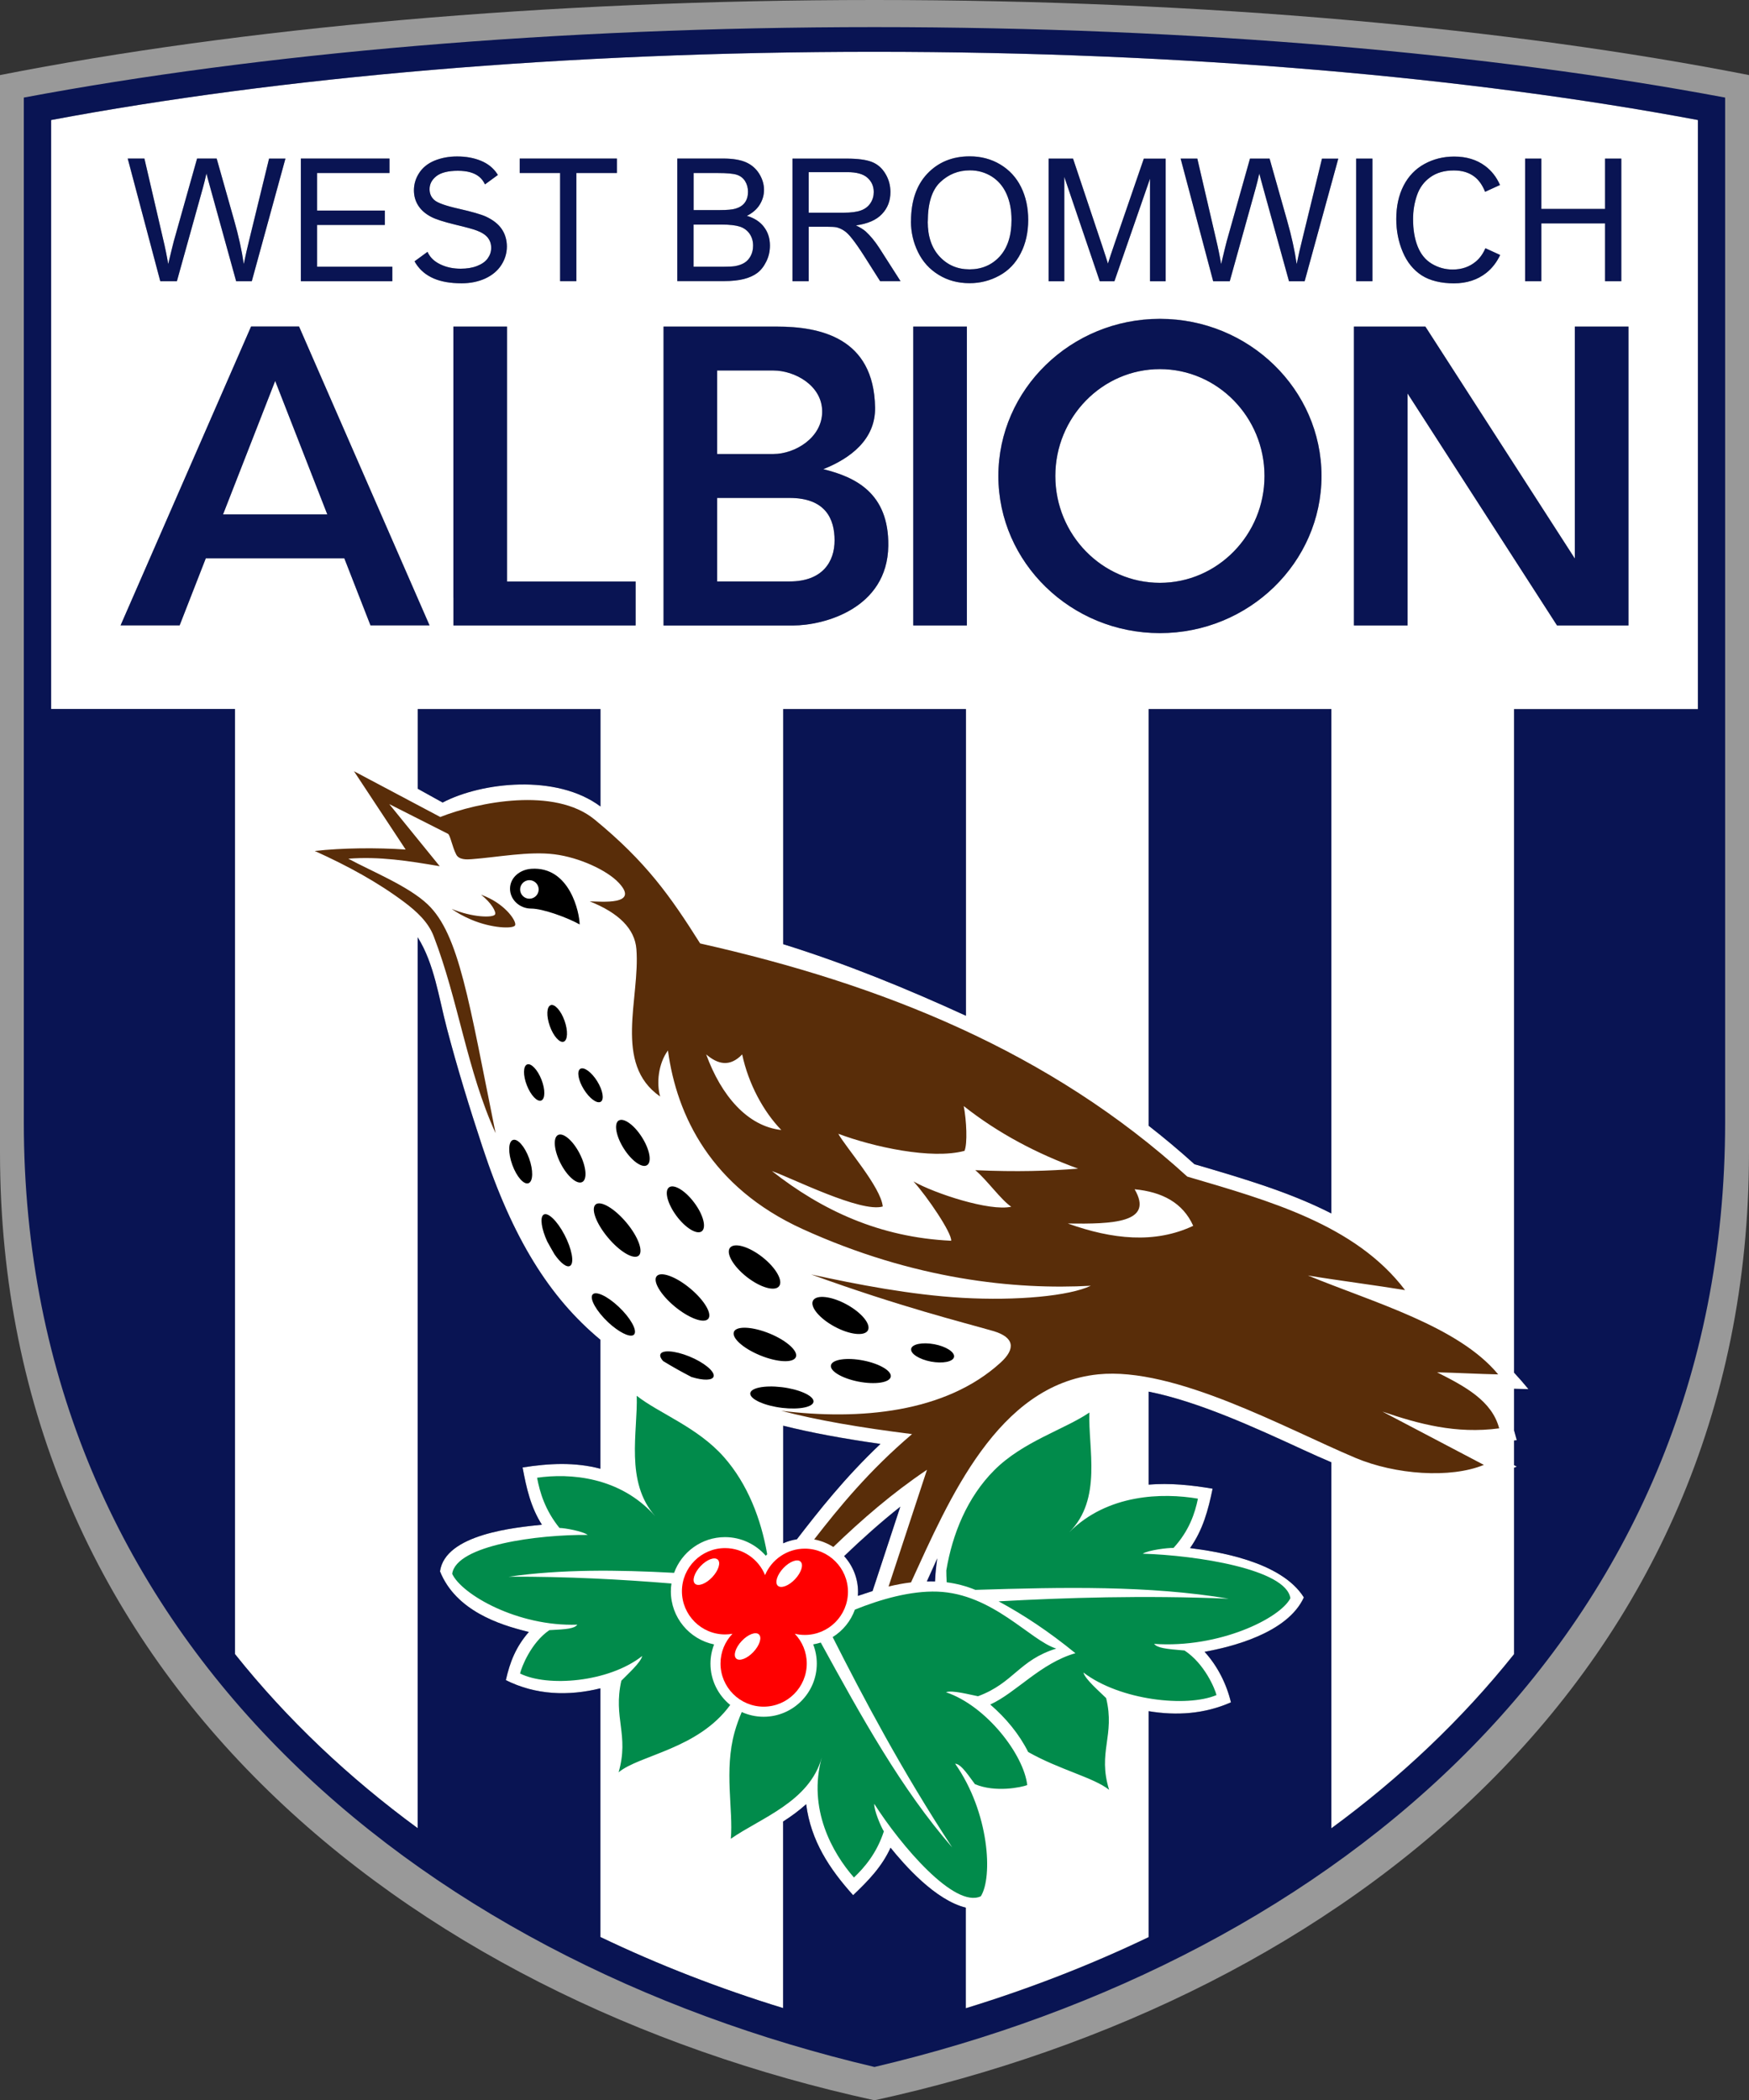 <?xml version="1.0" encoding="UTF-8"?>
<svg id="Livello_2" data-name="Livello 2" xmlns="http://www.w3.org/2000/svg" viewBox="0 0 318.75 382.68">
  <rect x="0" y="0" width="318.75" height="382.68" fill="#333333" stroke="none"/>
  <defs>
    <style>
      .cls-1 {
        fill: #091453;
      }

      .cls-1, .cls-2, .cls-3, .cls-4, .cls-5, .cls-6, .cls-7 {
        fill-rule: evenodd;
        stroke-width: 0px;
      }

      .cls-2 {
        fill: red;
      }

      .cls-4 {
        fill: #592d09;
      }

      .cls-5 {
        fill: #018b4b;
      }

      .cls-6 {
        fill: #fff;
      }

      .cls-7 {
        fill: #999;
      }
    </style>
  </defs>
  <g id="Livello_1-2" data-name="Livello 1">
    <g>
      <path class="cls-7" d="m159.37,382.68c85.61-18.66,159.38-77.62,159.38-172.66V13.68C275.23,5.13,219.72,0,159.37,0S43.52,5.13,0,13.68v196.34c0,95.04,73.76,154,159.37,172.66h0Z"/>
      <path class="cls-6" d="m176.02,365.89c11.5-3.53,22.66-7.85,33.3-12.95v-41.17c5.09.85,10.16.52,15-1.61-.8-3.35-2.43-6.6-4.8-9.21,4.83-.87,15.09-3.37,18.09-9.91-4.18-6.66-16.07-8.39-20.74-8.99,2.34-3.31,3.3-6.89,4.11-10.82-3.92-.67-7.82-1.06-11.66-.74v-16.94c9.03,1.79,19.39,6.55,28.16,10.59,1.76.81,3.47,1.58,5.14,2.28v66.69c12.53-9.19,23.77-19.79,33.3-31.73v-33.96c.17-.07.34-.14.5-.21l-.5-.27v-4.48c.16-.02.33-.04.49-.07-.16-.61-.32-1.21-.49-1.79v-7.57l2.62.06c-.87-1.06-1.74-2.06-2.62-3v-120.9h33.5V21.87c-41.47-7.78-93.57-12.43-150.05-12.43S50.79,14.09,9.32,21.87v107.31h33.5v172.19c9.53,11.95,20.77,22.54,33.3,31.73v-162.33c3.03,4.82,3.85,11.01,5.32,16.59,1.89,7.2,4.12,14.46,6.47,21.57,5.5,16.68,12.2,27.45,21.51,35.18v23.5c-4.65-1.23-9.34-1-14.18-.23.69,3.71,1.46,7.19,3.52,10.43-4.8.49-17.63,1.69-18.57,8.5,2.9,7.23,11.01,9.74,15.63,10.9.19.05.37.09.56.14-2.35,2.69-3.45,5.46-4.19,8.78,5.43,2.72,11.4,2.94,17.23,1.49v45.31c10.65,5.1,21.8,9.42,33.3,12.95v-33.99c1.47-.94,2.9-1.98,4.2-3.16.86,6.68,4.25,11.79,8.56,16.58,2.74-2.61,5.23-5.16,6.82-8.65,2.48,3.07,8.09,9.53,13.71,10.92v18.31Zm33.3-160.79v-75.92h33.3v91.9c-7.54-3.86-16.09-6.37-24.43-8.82h0c-.12-.04-.29-.09-.52-.15-2.72-2.46-5.5-4.79-8.35-7.01h0Zm-133.2-61.41v-14.51h33.3v17.75c-8-5.99-21.65-4.45-28.77-.72l-4.53-2.51Zm94.69,140.19c-.66,1.45-1.29,2.86-1.91,4.23.5-.01.99-.01,1.48,0,.06-1.43.2-2.84.42-4.24h0Zm-11.81,6l.51-1.54,4.55-13.83c-3.56,2.82-6.95,5.85-10.23,9,1.57,1.72,2.53,4.01,2.53,6.52,0,.24,0,.49-.03.72.77-.26,1.53-.51,2.28-.75.13-.04.26-.08.39-.12h0Zm-13.78-9.44c3.98-5.15,8.7-11.19,15.23-17.37-6.8-.97-12.57-2.03-17.72-3.32v21.42c.78-.35,1.62-.6,2.49-.73h0Zm-2.49-108.43c11.51,3.58,22.66,8.16,33.3,13.04v-55.88h-33.3v42.84ZM29.2,51.22l-5.93-22.34h3.04l3.4,14.64c.37,1.54.68,3.06.94,4.58.57-2.39.91-3.76,1.01-4.13l4.25-15.09h3.57l3.2,11.31c.8,2.8,1.38,5.44,1.74,7.91.28-1.41.66-3.03,1.11-4.86l3.5-14.35h2.98l-6.13,22.34h-2.85l-4.71-17.02c-.4-1.43-.63-2.3-.7-2.62-.23,1.02-.45,1.9-.65,2.62l-4.74,17.02h-3.02Zm25.62,0v-22.34h16.15v2.64h-13.19v6.84h12.35v2.62h-12.35v7.61h13.71v2.64h-16.67Zm23.07-5.36c.11.25.24.48.39.69.48.72,1.23,1.3,2.25,1.74,1.01.44,2.16.66,3.43.66,1.13,0,2.12-.16,2.99-.5.86-.34,1.51-.79,1.93-1.38.42-.59.63-1.22.63-1.92s-.2-1.31-.61-1.84c-.41-.52-1.08-.96-2.01-1.31-.6-.24-1.93-.6-3.98-1.09-2.05-.5-3.49-.96-4.31-1.39-1.07-.55-1.86-1.25-2.39-2.08-.52-.82-.78-1.75-.78-2.78,0-1.12.32-2.18.96-3.16.64-.98,1.57-1.73,2.8-2.24,1.23-.5,2.6-.76,4.1-.76,1.66,0,3.11.27,4.38.8,1.27.53,2.24,1.32,2.92,2.35.05.07.09.15.14.22l-2.35,1.72c-.26-.56-.62-1.03-1.07-1.4-.88-.72-2.18-1.08-3.89-1.08s-3.09.33-3.91.99c-.82.65-1.23,1.44-1.23,2.36,0,.81.29,1.47.87,1.98.57.52,2.06,1.05,4.46,1.59,2.41.55,4.05,1.02,4.95,1.43,1.3.61,2.26,1.36,2.88,2.28.62.92.93,1.99.93,3.18s-.34,2.31-1.01,3.36c-.68,1.05-1.66,1.87-2.94,2.46-1.27.58-2.71.87-4.3.87-2.02,0-3.72-.29-5.08-.88-1.37-.59-2.44-1.47-3.22-2.66-.1-.15-.19-.3-.28-.46l2.38-1.74Zm24.18,5.36v-19.7h-7.36v-2.64h17.71v2.64h-7.39v19.7h-2.95Zm21.36,0v-22.34h8.39c1.71,0,3.07.23,4.1.67,1.03.45,1.84,1.15,2.43,2.09.58.94.88,1.92.88,2.95,0,.95-.26,1.85-.78,2.69-.52.84-1.3,1.52-2.34,2.04,1.35.4,2.39,1.07,3.11,2.02.73.96,1.09,2.09,1.09,3.39,0,1.05-.22,2.02-.67,2.92-.44.9-.99,1.59-1.64,2.08-.65.49-1.47.85-2.44,1.1-.98.25-2.18.38-3.61.38h-8.52Zm2.96-12.95h4.83c1.31,0,2.25-.09,2.82-.26.75-.22,1.32-.59,1.7-1.11.38-.52.57-1.17.57-1.95s-.18-1.39-.53-1.96c-.36-.57-.87-.95-1.52-1.16-.66-.21-1.79-.31-3.4-.31h-4.46v6.75Zm0,10.32h5.56c.96,0,1.63-.04,2.02-.11.68-.12,1.25-.33,1.7-.61.46-.28.84-.7,1.13-1.24.29-.54.44-1.17.44-1.88,0-.83-.21-1.55-.64-2.17-.43-.61-1.02-1.05-1.78-1.3-.75-.24-1.84-.37-3.27-.37h-5.16v7.68Zm18.03,2.64v-22.34h9.9c1.99,0,3.51.2,4.54.6,1.04.4,1.86,1.11,2.48,2.13.62,1.02.93,2.14.93,3.37,0,1.59-.51,2.92-1.54,4-1.02,1.09-2.61,1.78-4.75,2.07.79.38,1.38.75,1.79,1.11.86.79,1.68,1.79,2.45,2.97l3.89,6.08h-3.72l-2.95-4.65c-.86-1.34-1.58-2.37-2.14-3.07-.55-.71-1.05-1.21-1.5-1.49-.44-.29-.89-.49-1.35-.6-.33-.07-.88-.1-1.65-.1h-3.43v9.92h-2.96Zm2.96-12.48h6.36c1.35,0,2.41-.14,3.17-.42.76-.28,1.34-.73,1.73-1.34.4-.61.59-1.28.59-2,0-1.06-.38-1.92-1.15-2.61-.76-.68-1.98-1.02-3.64-1.02h-7.07v7.39Zm18.64,1.59c0-3.71.99-6.61,2.98-8.71,1.99-2.09,4.56-3.15,7.72-3.15,2.06,0,3.92.49,5.57,1.48,1.65.99,2.92,2.36,3.79,4.12.87,1.76,1.3,3.76,1.3,5.99s-.45,4.3-1.37,6.08c-.91,1.79-2.21,3.15-3.89,4.06-1.68.92-3.48,1.38-5.42,1.38-2.11,0-3.99-.5-5.64-1.52-1.66-1.01-2.91-2.4-3.77-4.16-.85-1.75-1.28-3.62-1.28-5.58h0Zm3.05.05c0,2.69.72,4.81,2.17,6.36,1.45,1.55,3.26,2.32,5.45,2.32s4.06-.78,5.49-2.34c1.43-1.57,2.16-3.79,2.16-6.66,0-1.82-.31-3.4-.92-4.76-.61-1.36-1.51-2.41-2.69-3.16-1.19-.74-2.51-1.12-3.98-1.12-2.1,0-3.9.72-5.41,2.16-1.51,1.43-2.26,3.84-2.26,7.2h0Zm22.03,10.84v-22.34h4.45l5.29,15.82c.49,1.47.85,2.57,1.07,3.31.25-.81.65-2.01,1.19-3.58l5.35-15.54h3.98v22.34h-2.85v-18.7l-6.49,18.7h-2.67l-6.46-19.02v19.02h-2.85Zm29.99,0l-5.93-22.34h3.04l3.4,14.64c.37,1.54.68,3.06.94,4.58.57-2.39.91-3.76,1.01-4.13l4.25-15.09h3.57l3.2,11.31c.8,2.8,1.38,5.44,1.74,7.91.28-1.41.65-3.03,1.11-4.86l3.5-14.35h2.97l-6.13,22.34h-2.85l-4.71-17.02c-.39-1.43-.63-2.3-.7-2.62-.23,1.02-.45,1.9-.65,2.62l-4.74,17.02h-3.02Zm26.06,0v-22.34h2.96v22.34h-2.96Zm26.25-4.79c-.63,1.34-1.47,2.42-2.53,3.27-1.61,1.27-3.58,1.91-5.91,1.91s-4.37-.49-5.88-1.46c-1.51-.99-2.66-2.4-3.44-4.26-.79-1.86-1.18-3.86-1.18-5.99,0-2.33.44-4.35,1.33-6.09.89-1.73,2.16-3.05,3.8-3.95,1.64-.9,3.45-1.35,5.42-1.35,2.24,0,4.11.57,5.64,1.71,1.18.88,2.08,2.03,2.71,3.47l-2.71,1.24c-.5-1.23-1.15-2.16-1.98-2.78-.98-.74-2.22-1.11-3.72-1.11-1.72,0-3.15.41-4.3,1.24-1.15.82-1.96,1.93-2.43,3.32-.47,1.38-.7,2.81-.7,4.29,0,1.91.27,3.56.83,4.98.56,1.41,1.41,2.47,2.58,3.17,1.17.7,2.44,1.05,3.8,1.05,1.66,0,3.05-.48,4.2-1.43.75-.62,1.34-1.44,1.77-2.45l2.71,1.24Zm4.54,4.79v-22.34h2.96v9.17h11.61v-9.17h2.96v22.34h-2.96v-10.53h-11.61v10.53h-2.96ZM21.98,113.94h10.76l4.77-12.22h25.24l4.77,12.22h10.76l-23.78-54.45h-8.74l-23.78,54.45Zm189.41-55.86c16.22,0,29.45,12.86,29.45,28.63s-13.23,28.63-29.45,28.63-29.44-12.86-29.44-28.63,13.23-28.63,29.44-28.63h0Zm0,9.16c10.5,0,19.06,8.75,19.06,19.47s-8.56,19.47-19.06,19.47-19.06-8.75-19.06-19.47,8.56-19.47,19.06-19.47h0Zm-90.46,46.7v-54.45h20.64c7.81,0,17.7,1.98,17.91,14.74.1,5.84-4.52,9.29-9.44,11.24,5.77,1.42,11.98,4.29,11.85,13.97-.16,11.41-11.67,14.51-17.39,14.51h-23.58Zm-28.53-54.45v46.45h23.44v8h-33.2v-5.04h-.01v-49.41h9.77Zm38.3,31.22v15.22h13.18c6.04,0,8.22-3.61,8.22-7.48s-1.6-7.74-8.22-7.74h-13.18Zm10.24-23.22h-10.24v15.22h10.24c3.93,0,8.9-2.95,8.9-7.73s-5.02-7.49-8.9-7.49h0Zm35.27,46.45h-9.77v-54.45h9.77v54.45Zm107.55,0l-27.24-42.27v42.27h-9.77v-54.45h13.02l27.24,42.27v-42.27h9.77v54.45h-13.02Zm-243.11-20.23l9.5-24.32,9.5,24.32h-18.99Z"/>
      <path class="cls-1" d="m159.37,376.61c83.83-19.73,155.03-78.51,155.03-172.18V17.78c-42.84-8.04-96.68-12.84-155.03-12.84S47.19,9.74,4.34,17.78v186.65c0,93.67,71.2,152.45,155.03,172.18h0ZM21.98,113.94h10.76l4.77-12.22h25.24l4.77,12.22h10.76l-23.78-54.45h-8.74l-23.78,54.45Zm7.23-62.71l-5.93-22.34h3.04l3.4,14.64c.37,1.54.68,3.06.94,4.58.57-2.39.91-3.76,1.01-4.13l4.25-15.09h3.57l3.2,11.31c.8,2.8,1.38,5.44,1.74,7.91.28-1.41.66-3.03,1.11-4.86l3.5-14.35h2.98l-6.13,22.34h-2.85l-4.71-17.02c-.4-1.43-.63-2.3-.7-2.62-.23,1.02-.45,1.9-.65,2.62l-4.74,17.02h-3.02Zm25.62,0v-22.34h16.15v2.64h-13.19v6.84h12.35v2.62h-12.35v7.61h13.71v2.64h-16.67Zm23.07-5.36c.11.25.24.48.39.69.48.72,1.23,1.3,2.25,1.74,1.01.44,2.16.66,3.43.66,1.13,0,2.12-.16,2.99-.5.86-.34,1.51-.79,1.93-1.38.42-.59.63-1.22.63-1.92s-.2-1.31-.61-1.84c-.41-.52-1.08-.96-2.01-1.31-.6-.24-1.93-.6-3.98-1.09-2.05-.5-3.49-.96-4.31-1.39-1.07-.55-1.86-1.25-2.39-2.08-.52-.82-.78-1.75-.78-2.78,0-1.12.32-2.18.96-3.16.64-.98,1.57-1.73,2.8-2.24,1.23-.5,2.6-.76,4.1-.76,1.66,0,3.11.27,4.38.8,1.27.53,2.24,1.32,2.92,2.35.05.07.09.15.14.22l-2.35,1.72c-.26-.56-.62-1.03-1.07-1.4-.88-.72-2.18-1.08-3.89-1.08s-3.09.33-3.91.99c-.82.65-1.23,1.44-1.23,2.36,0,.81.29,1.47.87,1.98.57.52,2.06,1.05,4.46,1.59,2.41.55,4.05,1.02,4.95,1.43,1.3.61,2.26,1.36,2.88,2.28.62.92.93,1.99.93,3.18s-.34,2.31-1.01,3.36c-.68,1.05-1.66,1.87-2.94,2.46-1.27.58-2.71.87-4.3.87-2.02,0-3.72-.29-5.08-.88-1.37-.59-2.44-1.47-3.22-2.66-.1-.15-.19-.3-.28-.46l2.38-1.74Zm24.18,5.36v-19.7h-7.36v-2.64h17.71v2.64h-7.39v19.7h-2.95Zm21.36,0v-22.34h8.39c1.71,0,3.07.23,4.1.67,1.03.45,1.84,1.15,2.43,2.09.58.94.88,1.92.88,2.95,0,.95-.26,1.85-.78,2.69-.52.84-1.3,1.52-2.34,2.04,1.35.4,2.39,1.07,3.11,2.02.73.96,1.09,2.09,1.09,3.39,0,1.05-.22,2.02-.67,2.92-.44.9-.99,1.59-1.64,2.08-.65.49-1.47.85-2.44,1.1-.98.25-2.18.38-3.61.38h-8.52Zm2.96-12.95h4.83c1.31,0,2.25-.09,2.82-.26.75-.22,1.32-.59,1.7-1.11.38-.52.57-1.17.57-1.95s-.18-1.39-.53-1.96c-.36-.57-.87-.95-1.52-1.16-.66-.21-1.79-.31-3.4-.31h-4.46v6.75Zm0,10.32h5.56c.96,0,1.63-.04,2.02-.11.68-.12,1.25-.33,1.7-.61.46-.28.84-.7,1.13-1.24.29-.54.44-1.17.44-1.88,0-.83-.21-1.55-.64-2.17-.43-.61-1.02-1.05-1.78-1.3-.75-.24-1.84-.37-3.27-.37h-5.16v7.68Zm18.03,2.64v-22.34h9.9c1.99,0,3.51.2,4.54.6,1.04.4,1.86,1.11,2.48,2.13.62,1.02.93,2.14.93,3.37,0,1.59-.51,2.92-1.54,4-1.02,1.09-2.61,1.78-4.75,2.07.79.38,1.38.75,1.79,1.11.86.79,1.68,1.79,2.45,2.97l3.89,6.08h-3.72l-2.95-4.65c-.86-1.34-1.58-2.37-2.14-3.07-.55-.71-1.05-1.21-1.5-1.49-.44-.29-.89-.49-1.35-.6-.33-.07-.88-.1-1.65-.1h-3.43v9.92h-2.96Zm2.96-12.48h6.36c1.35,0,2.41-.14,3.17-.42.76-.28,1.34-.73,1.73-1.34.4-.61.59-1.28.59-2,0-1.06-.38-1.92-1.15-2.61-.76-.68-1.98-1.02-3.64-1.02h-7.07v7.39Zm18.64,1.59c0-3.71.99-6.61,2.98-8.71,1.99-2.09,4.56-3.15,7.72-3.15,2.06,0,3.92.49,5.57,1.48,1.65.99,2.92,2.36,3.79,4.12.87,1.76,1.3,3.76,1.3,5.99s-.45,4.3-1.37,6.08c-.91,1.79-2.21,3.15-3.89,4.06-1.68.92-3.48,1.38-5.42,1.38-2.11,0-3.99-.5-5.64-1.52-1.66-1.01-2.91-2.4-3.77-4.16-.85-1.75-1.28-3.62-1.28-5.58h0Zm3.05.05c0,2.69.72,4.81,2.17,6.36,1.45,1.55,3.26,2.32,5.45,2.32s4.06-.78,5.49-2.34c1.43-1.57,2.16-3.79,2.16-6.66,0-1.82-.31-3.4-.92-4.76-.61-1.36-1.51-2.41-2.69-3.16-1.19-.74-2.51-1.12-3.98-1.12-2.1,0-3.9.72-5.41,2.16-1.51,1.43-2.26,3.84-2.26,7.2h0Zm22.03,10.84v-22.34h4.45l5.29,15.82c.49,1.47.85,2.57,1.07,3.31.25-.81.65-2.01,1.19-3.58l5.35-15.54h3.98v22.34h-2.85v-18.7l-6.49,18.7h-2.67l-6.46-19.02v19.02h-2.85Zm29.99,0l-5.93-22.34h3.04l3.4,14.64c.37,1.54.68,3.06.94,4.58.57-2.39.91-3.76,1.01-4.13l4.25-15.09h3.57l3.2,11.31c.8,2.8,1.38,5.44,1.74,7.91.28-1.41.65-3.03,1.11-4.86l3.5-14.35h2.97l-6.13,22.34h-2.85l-4.71-17.02c-.39-1.43-.63-2.3-.7-2.62-.23,1.02-.45,1.9-.65,2.62l-4.74,17.02h-3.02Zm26.06,0v-22.34h2.96v22.34h-2.96Zm26.25-4.79c-.63,1.34-1.47,2.42-2.53,3.27-1.61,1.27-3.58,1.91-5.91,1.91s-4.37-.49-5.88-1.46c-1.51-.99-2.66-2.4-3.44-4.26-.79-1.86-1.18-3.86-1.18-5.99,0-2.33.44-4.35,1.33-6.09.89-1.73,2.16-3.05,3.8-3.95,1.64-.9,3.45-1.35,5.42-1.35,2.24,0,4.11.57,5.64,1.71,1.18.88,2.08,2.03,2.71,3.47l-2.71,1.24c-.5-1.23-1.15-2.16-1.98-2.78-.98-.74-2.22-1.11-3.72-1.11-1.72,0-3.15.41-4.3,1.24-1.15.82-1.96,1.93-2.43,3.32-.47,1.38-.7,2.81-.7,4.29,0,1.91.27,3.56.83,4.98.56,1.41,1.41,2.47,2.58,3.17,1.17.7,2.44,1.05,3.8,1.05,1.66,0,3.05-.48,4.2-1.43.75-.62,1.34-1.44,1.77-2.45l2.71,1.24Zm4.54,4.79v-22.34h2.96v9.17h11.61v-9.17h2.96v22.34h-2.96v-10.53h-11.61v10.53h-2.96Zm-66.56,6.86c16.22,0,29.45,12.86,29.45,28.63s-13.23,28.63-29.45,28.63-29.44-12.86-29.44-28.63,13.23-28.63,29.44-28.63h0Zm0,9.16c10.5,0,19.06,8.75,19.06,19.47s-8.56,19.47-19.06,19.47-19.06-8.75-19.06-19.47,8.56-19.47,19.06-19.47h0Zm-90.46,46.7v-54.45h20.64c7.81,0,17.7,1.98,17.91,14.74.1,5.84-4.52,9.29-9.44,11.24,5.77,1.42,11.98,4.29,11.85,13.97-.16,11.41-11.67,14.51-17.39,14.51h-23.58Zm-28.53-54.45v46.45h23.44v8h-33.2v-5.04h-.01v-49.41h9.77Zm38.3,31.22v15.22h13.18c6.04,0,8.22-3.61,8.22-7.48s-1.6-7.74-8.22-7.74h-13.18Zm10.24-23.22h-10.24v15.22h10.24c3.93,0,8.9-2.95,8.9-7.73s-5.02-7.49-8.9-7.49h0Zm35.27,46.45h-9.77v-54.45h9.77v54.45Zm107.55,0l-27.24-42.27v42.27h-9.77v-54.45h13.02l27.24,42.27v-42.27h9.77v54.45h-13.02Zm-243.11-20.23l9.5-24.32,9.5,24.32h-18.99Zm135.39,272.18c11.5-3.53,22.66-7.85,33.3-12.95v-41.17c5.09.85,10.16.52,15-1.61-.8-3.35-2.43-6.6-4.8-9.21,4.83-.87,15.09-3.37,18.09-9.91-4.18-6.66-16.07-8.39-20.74-8.99,2.34-3.31,3.3-6.89,4.11-10.82-3.92-.67-7.82-1.06-11.66-.74v-16.94c9.03,1.79,19.39,6.55,28.16,10.59,1.76.81,3.47,1.58,5.14,2.28v66.69c12.53-9.19,23.77-19.79,33.3-31.73v-33.96c.17-.07.34-.14.5-.21l-.5-.27v-4.48c.16-.02.33-.04.49-.07-.16-.61-.32-1.21-.49-1.79v-7.57l2.62.06c-.87-1.06-1.74-2.06-2.62-3v-120.9h33.5V21.87c-41.47-7.78-93.57-12.43-150.05-12.43S50.79,14.09,9.32,21.87v107.31h33.5v172.19c9.53,11.95,20.77,22.54,33.3,31.73v-162.33c3.03,4.82,3.85,11.01,5.32,16.59,1.89,7.2,4.12,14.46,6.47,21.57,5.5,16.68,12.2,27.45,21.51,35.18v23.5c-4.65-1.23-9.34-1-14.18-.23.69,3.71,1.46,7.19,3.52,10.43-4.8.49-17.63,1.69-18.57,8.5,2.9,7.23,11.01,9.74,15.63,10.9.19.05.37.09.56.14-2.35,2.69-3.45,5.46-4.19,8.78,5.43,2.72,11.4,2.94,17.23,1.49v45.31c10.65,5.1,21.8,9.42,33.3,12.95v-33.99c1.47-.94,2.9-1.98,4.2-3.16.86,6.68,4.25,11.79,8.56,16.58,2.74-2.61,5.23-5.16,6.82-8.65,2.48,3.07,8.09,9.53,13.71,10.92v18.31Zm33.3-160.79v-75.92h33.3v91.9c-7.54-3.86-16.09-6.37-24.43-8.82h0c-.12-.04-.29-.09-.52-.15-2.72-2.46-5.5-4.79-8.35-7.01h0Zm-133.2-61.41v-14.51h33.3v17.75c-8-5.99-21.65-4.45-28.77-.72l-4.53-2.51Zm66.6,137.49v-21.42c5.15,1.29,10.92,2.35,17.72,3.32-6.53,6.18-11.25,12.22-15.23,17.37-.88.13-1.71.38-2.49.73h0Zm0-109.16v-42.84h33.3v55.88c-10.65-4.88-21.79-9.46-33.3-13.04h0Zm28.09,111.87c-.22,1.4-.36,2.82-.42,4.24-.49-.02-.99-.02-1.48,0,.62-1.37,1.25-2.79,1.91-4.23h0Zm-11.81,6c-.13.04-.26.08-.39.12-.74.24-1.5.48-2.28.75.02-.24.03-.48.03-.72,0-2.5-.96-4.79-2.53-6.52,3.28-3.14,6.67-6.18,10.23-9l-4.55,13.83-.51,1.54Z"/>
      <path class="cls-6" d="m100.35,183.14c.74-.26,1.88,1.01,2.53,2.85.65,1.83.58,3.54-.16,3.81-.74.26-1.88-1.02-2.53-2.85-.65-1.83-.58-3.54.16-3.8h0Zm-3.91-22.79c.93,0,1.69.76,1.69,1.69s-.76,1.69-1.69,1.69-1.69-.76-1.69-1.69.76-1.69,1.69-1.69h0Zm.37-2.06c7.08-.5,8.82,8.14,8.82,10.14-2.14-1.22-6.69-2.89-8.82-2.89s-3.87-1.63-3.87-3.62,1.74-3.48,3.87-3.63h0Zm45.57,98.75c-6.1-1.6-11.3-3.55-16.33-6.13,2.11.65,3.79.63,3.98-.13.22-.91-1.77-2.55-4.45-3.64-2.68-1.09-5.04-1.24-5.27-.32-.08.32.12.73.51,1.17-2.43-1.48-4.87-3.12-7.41-4.97-.62-.45-1.22-.92-1.81-1.41,1.82,1.5,3.51,2.16,3.98,1.49.54-.77-.74-3.02-2.84-5-2.1-1.99-4.25-2.97-4.79-2.2-.54.77.74,3.02,2.84,5,.22.21.44.4.66.59-4.21-3.55-7.55-8.05-10.42-12.95,1.12,1.62,2.29,2.52,2.88,2.09.76-.55.28-3.09-1.06-5.65-1.34-2.56-3.06-4.19-3.82-3.64-.68.5-.37,2.6.68,4.87-3.33-6.1-6.07-12.69-8.98-18.78-.15-.31-.3-.62-.44-.94-4.86-24-6.63-36.25-12.39-41.7-3.53-3.34-10.17-6-14.45-8.31,5.67-.44,10.99.4,16.66,1.37l-9.2-11.32,10.73,5.43c.41.33.75,2.36,1.48,3.77.5.96,1.91.91,2.78.84,4.86-.37,10.47-1.48,15.13-.89,4.52.57,9.53,2.89,11.66,5.14,4.01,4.21-3.25,3.44-5.25,3.43,5.31,2.12,8.22,5,8.51,8.7.71,8.93-4.29,20.91,4.33,26.86-.69-2.39-.34-5.96,1.42-8.39,1.61,11.92,7.9,24.94,24.5,32.52,20.32,9.27,38.84,11.12,52.57,10.35-3.91,1.85-13.43,2.76-23.43,2.2-9.4-.54-19.15-2.44-27.54-4.26,16.48,5.96,27.54,8.68,33.12,10.29,4.02,1.16,4.1,3.3,1.45,5.73-10.06,9.23-25.8,10.57-40.02,8.82h0Zm-5.68-3.11c-.03-1.04,2.53-1.57,5.71-1.2,3.18.38,5.79,1.54,5.82,2.58.03,1.04-2.54,1.57-5.71,1.2-3.18-.38-5.79-1.54-5.82-2.58h0Zm-43.27-46.23c.84-.33,2.17,1.16,2.96,3.33.79,2.17.75,4.21-.09,4.54-.84.34-2.17-1.16-2.96-3.33-.79-2.17-.75-4.21.09-4.54h0Zm57.98,41.03c.25-1.06,2.9-1.44,5.9-.85,3,.59,5.24,1.93,4.99,2.99-.25,1.06-2.9,1.44-5.9.85-3-.59-5.24-1.93-4.99-2.99h0Zm-17.68-6.1c.5-1.09,3.43-.93,6.54.35,3.1,1.28,5.23,3.21,4.73,4.3-.5,1.09-3.43.93-6.53-.35-3.1-1.28-5.23-3.21-4.73-4.3h0Zm-14.06-10.14c.8-.89,3.56.14,6.13,2.3,2.57,2.15,4.02,4.63,3.23,5.51-.8.89-3.55-.14-6.13-2.29-2.58-2.15-4.03-4.63-3.23-5.52h0Zm-11.13-13.06c.95-.73,3.47.78,5.62,3.36,2.15,2.58,3.12,5.28,2.18,6.01-.95.73-3.47-.78-5.61-3.36-2.15-2.58-3.13-5.28-2.18-6.01h0Zm-6.87-12.64c.96-.49,2.73,1.03,3.94,3.39,1.21,2.36,1.42,4.69.47,5.18-.96.49-2.73-1.03-3.94-3.39-1.21-2.36-1.42-4.69-.47-5.18h0Zm-5.64-12.85c.73-.29,1.91.95,2.62,2.76.71,1.81.69,3.52-.04,3.81-.73.29-1.91-.95-2.62-2.76-.71-1.81-.69-3.52.04-3.81h0Zm69.99,51.82c.16-.87,2.06-1.25,4.21-.85,2.15.4,3.77,1.44,3.61,2.32-.16.87-2.05,1.25-4.2.85-2.15-.41-3.78-1.45-3.61-2.32h0Zm-17.88-8.8c.61-1.11,3.34-.81,6.1.69,2.75,1.5,4.5,3.62,3.9,4.74-.61,1.11-3.34.8-6.1-.7-2.75-1.49-4.5-3.62-3.9-4.73h0Zm-15.13-9.62c.78-1,3.43-.24,5.89,1.69,2.46,1.93,3.84,4.32,3.05,5.32-.78,1-3.43.23-5.89-1.7-2.46-1.93-3.84-4.32-3.05-5.32h0Zm-11.11-11.01c.89-.66,2.96.59,4.6,2.8,1.65,2.2,2.25,4.54,1.36,5.21-.89.66-2.96-.59-4.6-2.8-1.64-2.21-2.25-4.55-1.36-5.21h0Zm-9.18-12.17c.91-.57,2.81.78,4.23,3.02,1.43,2.24,1.85,4.54.94,5.11-.91.58-2.81-.78-4.23-3.02-1.42-2.24-1.84-4.54-.94-5.12h0Zm-7-9.42c.67-.42,2.05.59,3.08,2.24,1.03,1.65,1.32,3.34.66,3.75-.67.42-2.06-.59-3.08-2.24-1.03-1.65-1.32-3.33-.66-3.75h0Zm-17.18-31.36c3.78,1.62,5.73,4.65,5.33,5.27-.4.62-4.23.53-8.01-1.08-1.39-.59-2.6-1.27-3.54-1.95,3.75,1.57,7.51,1.65,7.9,1.03.28-.44-.63-2.11-2.55-3.62.29.11.58.22.87.35h0Zm40.17,28.76c2.14,1.82,4.31,2.34,6.56,0,1.15,5.41,3.9,10.44,7.13,13.77-6.16-.67-10.96-6.26-13.69-13.77h0Zm65.91,30.81c8.12,2.9,15.86,3.71,22.85.42-1.88-4.19-5.64-6.18-10.68-6.66,3.59,6.12-3.97,6.35-12.17,6.24h0Zm-53.93-9.56c3.69,1.3,16.22,7.63,20.2,6.46-.32-3.51-6.78-10.83-8.1-13.25,6.38,2.39,17,4.73,23,3.11.56-1.32.37-5.51-.14-8.16,6.34,5.01,13.36,8.67,20.84,11.4-5.25.43-11.21.62-18.74.28,2.14,1.79,4.71,5.44,6.56,6.66-3.93.89-14-2.43-17.82-4.61,2.51,2.77,7.01,9.4,6.87,10.81-13.06-.61-23.57-5.55-32.67-12.7h0Z"/>
      <path class="cls-4" d="m64.47,140.5l15.77,8.36c6.9-2.73,20.84-5.51,28.11.45,9.42,7.72,13.86,14.04,19.25,22.59,33.17,7.46,63.78,19.7,88.78,42.48,14.9,4.38,30.66,8.76,39.69,20.68-5.02-.83-12.68-1.82-17.7-2.66,11.95,4.92,27.42,9.24,34.67,18.02-3.45-.07-7.68-.3-11.14-.38,5.06,2.55,10,5.17,11.32,10.21-7.87,1.05-14.64-.79-21.27-3.05,6.16,3.24,12.32,6.48,18.48,9.71-6.11,2.51-16.14,1.78-23.41-1.28-12.77-5.38-32.93-16.63-46.87-15.22-18.35,1.86-27.2,22.82-34.12,37.91-1.36.16-2.72.42-4.09.75,2.33-7.09,4.67-14.18,7-21.27-6.3,4.23-11.84,9.04-17.07,14.07-1.04-.67-2.23-1.14-3.49-1.38,4.48-5.77,9.97-12.51,17.84-19.19-9.6-1.21-17.25-2.52-23.84-4.25,14.21,1.75,29.95.41,40.02-8.82,2.65-2.43,2.57-4.57-1.45-5.73-5.59-1.61-16.64-4.32-33.12-10.29,8.39,1.82,18.14,3.72,27.54,4.26,10,.57,19.52-.34,23.43-2.2-13.73.76-32.25-1.09-52.57-10.35-16.61-7.58-22.89-20.6-24.5-32.52-1.77,2.42-2.11,6-1.42,8.39-8.62-5.95-3.62-17.92-4.33-26.86-.29-3.7-3.21-6.59-8.51-8.7,2,.02,9.26.79,5.25-3.43-2.14-2.25-7.14-4.57-11.66-5.14-4.66-.59-10.27.52-15.13.89-.87.07-2.28.12-2.78-.84-.73-1.41-1.07-3.44-1.48-3.77l-10.73-5.43,9.2,11.32c-5.67-.97-10.98-1.81-16.66-1.37,4.27,2.31,10.92,4.97,14.45,8.31,5.76,5.45,7.53,17.7,12.39,41.7-5.2-11.4-6.78-24.2-11.29-35.91-1-2.59-3.13-4.52-5.35-6.19-4.82-3.61-10.21-6.56-16.32-9.32,5.04-.56,11.25-.62,16.57-.26l-9.44-14.3Zm82.27,142.56c-.07-.06-.14-.12-.21-.18.07-.09.14-.18.21-.28v.46Zm-58.21-119.7c3.78,1.62,5.73,4.65,5.33,5.27-.4.62-4.23.53-8.01-1.08-1.39-.59-2.6-1.27-3.54-1.95,3.75,1.57,7.51,1.65,7.9,1.03.28-.44-.63-2.11-2.55-3.62.29.11.58.22.87.35h0Zm40.17,28.76c2.14,1.82,4.31,2.34,6.56,0,1.15,5.41,3.9,10.44,7.13,13.77-6.16-.67-10.96-6.26-13.69-13.77h0Zm65.91,30.81c8.12,2.9,15.86,3.71,22.85.42-1.88-4.19-5.64-6.18-10.68-6.66,3.59,6.12-3.97,6.35-12.17,6.24h0Zm-53.93-9.56c3.69,1.3,16.22,7.63,20.2,6.46-.32-3.51-6.78-10.83-8.1-13.25,6.38,2.39,17,4.73,23,3.11.56-1.32.37-5.51-.14-8.16,6.34,5.01,13.36,8.67,20.84,11.4-5.25.43-11.21.62-18.74.28,2.14,1.79,4.71,5.44,6.56,6.66-3.93.89-14-2.43-17.82-4.61,2.51,2.77,7.01,9.4,6.87,10.81-13.06-.61-23.57-5.55-32.67-12.7h0Z"/>
      <path class="cls-3" d="m96.82,158.3c7.08-.5,8.82,8.14,8.82,10.14-2.14-1.22-6.69-2.89-8.82-2.89s-3.87-1.63-3.87-3.62,1.74-3.48,3.87-3.63h0Zm3.54,24.84c.74-.26,1.88,1.01,2.53,2.85.65,1.83.58,3.54-.16,3.81-.74.26-1.88-1.02-2.53-2.85-.65-1.83-.58-3.54.16-3.8h0Zm25.71,67.78c-1.75-.9-3.48-1.87-5.22-2.93-.4-.44-.59-.85-.51-1.17.22-.91,2.59-.76,5.27.32,2.68,1.09,4.67,2.73,4.45,3.64-.19.76-1.87.78-3.98.13h0Zm-14.45-9.31c-.05-.04-.1-.08-.15-.12-.22-.18-.44-.38-.66-.59-2.1-1.98-3.38-4.23-2.84-5,.54-.77,2.69.22,4.79,2.2,2.1,1.98,3.38,4.23,2.84,5-.47.67-2.16,0-3.98-1.49h0Zm-10.57-13.08c-.45-.76-.89-1.55-1.32-2.33-1.05-2.27-1.36-4.38-.68-4.87.76-.55,2.48,1.08,3.82,3.64,1.34,2.56,1.82,5.1,1.06,5.65-.59.43-1.76-.46-2.88-2.09h0Zm35.68,25.41c-.03-1.04,2.53-1.57,5.71-1.2,3.18.38,5.79,1.54,5.82,2.58.03,1.04-2.54,1.57-5.71,1.2-3.18-.38-5.79-1.54-5.82-2.58h0Zm-43.27-46.23c.84-.33,2.17,1.16,2.96,3.33.79,2.17.75,4.21-.09,4.54-.84.34-2.17-1.16-2.96-3.33-.79-2.17-.75-4.21.09-4.54h0Zm57.98,41.03c.25-1.06,2.9-1.44,5.9-.85,3,.59,5.24,1.93,4.99,2.99-.25,1.06-2.9,1.44-5.9.85-3-.59-5.24-1.93-4.99-2.99h0Zm-17.68-6.1c.5-1.09,3.43-.93,6.54.35,3.1,1.28,5.23,3.21,4.73,4.3-.5,1.09-3.43.93-6.53-.35-3.1-1.28-5.23-3.21-4.73-4.3h0Zm-14.06-10.14c.8-.89,3.56.14,6.13,2.3,2.57,2.15,4.02,4.63,3.23,5.51-.8.89-3.55-.14-6.13-2.29-2.58-2.15-4.03-4.63-3.23-5.52h0Zm-11.13-13.06c.95-.73,3.47.78,5.62,3.36,2.15,2.58,3.12,5.28,2.18,6.01-.95.73-3.47-.78-5.61-3.36-2.15-2.58-3.13-5.28-2.18-6.01h0Zm-6.87-12.64c.96-.49,2.73,1.03,3.94,3.39,1.21,2.36,1.42,4.69.47,5.18-.96.49-2.73-1.03-3.94-3.39-1.21-2.36-1.42-4.69-.47-5.18h0Zm-5.64-12.85c.73-.29,1.91.95,2.62,2.76.71,1.81.69,3.52-.04,3.81-.73.29-1.91-.95-2.62-2.76-.71-1.81-.69-3.52.04-3.81h0Zm69.99,51.82c.16-.87,2.06-1.25,4.21-.85,2.15.4,3.77,1.44,3.61,2.32-.16.87-2.05,1.25-4.2.85-2.15-.41-3.78-1.45-3.61-2.32h0Zm-17.88-8.8c.61-1.11,3.34-.81,6.1.69,2.75,1.5,4.5,3.62,3.9,4.74-.61,1.11-3.34.8-6.1-.7-2.75-1.49-4.5-3.62-3.9-4.73h0Zm-15.13-9.62c.78-1,3.43-.24,5.89,1.69,2.46,1.93,3.84,4.32,3.05,5.32-.78,1-3.43.23-5.89-1.7-2.46-1.93-3.84-4.32-3.05-5.32h0Zm-11.11-11.01c.89-.66,2.96.59,4.6,2.8,1.65,2.2,2.25,4.54,1.36,5.21-.89.66-2.96-.59-4.6-2.8-1.64-2.21-2.25-4.55-1.36-5.21h0Zm-9.18-12.17c.91-.57,2.81.78,4.23,3.02,1.43,2.24,1.85,4.54.94,5.11-.91.58-2.81-.78-4.23-3.02-1.42-2.24-1.84-4.54-.94-5.12h0Zm-7-9.42c.67-.42,2.05.59,3.08,2.24,1.03,1.65,1.32,3.34.66,3.75-.67.42-2.06-.59-3.08-2.24-1.03-1.65-1.32-3.33-.66-3.75h0Zm-9.27-34.38c.93,0,1.69.76,1.69,1.69s-.76,1.69-1.69,1.69-1.69-.76-1.69-1.69.76-1.69,1.69-1.69h0Z"/>
      <path class="cls-5" d="m198.54,257.37c-.25,6.56,2.39,15.76-3.68,21.82,6.97-7,17.02-7.23,23.46-6.13-.54,2.64-1.59,5.86-4.45,8.98-1-.04-4.59.39-5.61,1.05,9.79.29,26.12,2.82,26.91,8.11-1.87,3.67-12.97,9.15-24.84,8.32.61.74,2.05.92,5.55,1.21,3.67,2.41,5.56,7.01,5.82,8.12-5.41,2.28-17.58.98-24.25-4.11.28,1.2,2.99,3.51,4.14,4.66,1.67,6.84-1.59,9.79.54,16.71-2.8-2.24-9.03-3.65-14.75-6.89-1.64-3.27-4.04-6.17-6.91-8.65,4.7-2.14,9.16-7.53,15.52-9.35-4.88-3.98-9.46-7-14-9.45,12.11-.66,26.37-1.13,41.95-.48-14.49-2.43-30.17-2.11-46.18-1.61-1.7-.7-3.45-1.15-5.23-1.38-.05-.89-.07-1.62-.07-2.16,1.12-6.68,3.82-13.32,8.73-18.25,5.23-5.25,12.87-7.46,17.34-10.52h0Zm-82.51-3.06c4.1,3.23,11.11,5.73,15.91,11.18,4.32,4.9,6.76,11.28,7.88,17.7-.09.09-.17.18-.26.27-1.81-2.07-4.48-3.39-7.43-3.39-4.26,0-7.9,2.72-9.28,6.51-10.41-.57-20.56-.66-30.13.7,10.66-.05,20.65.5,29.65,1.24-.07.47-.11.95-.11,1.43,0,4.76,3.39,8.75,7.88,9.67-.42,1.09-.66,2.27-.66,3.5,0,3.04,1.41,5.75,3.6,7.53-5.86,8.07-16.54,9.11-20.34,12.27,1.96-6.84-1.04-9.91.5-16.69,1.06-1.11,3.55-3.31,3.8-4.5-6.12,4.83-17.3,5.68-22.26,3.19.24-1.1,1.98-5.62,5.34-7.9,3.22-.16,4.54-.28,5.1-1-10.9.38-21.09-5.52-22.81-9.26.73-5.25,15.72-7.17,24.7-7.09-.94-.69-4.23-1.27-5.15-1.27-2.62-3.24-3.58-6.49-4.08-9.15,5.91-.86,15.14-.24,21.54,7.02-5.57-6.29-3.16-15.39-3.38-21.96h0Zm17.16,80.71c.47-5.2-1.26-12.44.69-19.43.35-1.25.79-2.46,1.3-3.65,1.22.55,2.57.86,3.99.86,5.34,0,9.69-4.35,9.69-9.69,0-1.23-.24-2.42-.66-3.5.47-.08.93-.19,1.38-.33,7.41,13.51,14.72,26.75,23.95,37.32-9.18-13.98-16.24-27.37-21.78-38.32,1.86-1.15,3.3-2.91,4.05-5,4.69-1.89,10.15-3.45,15.03-3.28,10.11.36,16.9,8.89,21.67,10.38-6.8,2.09-7.75,6.27-14.26,8.68-1.5-.28-4.71-1.16-5.84-.73,7.39,2.49,14.19,11.4,14.81,16.92-1.05.4-5.79,1.41-9.53-.17-1.89-2.62-2.71-3.65-3.61-3.73,6.26,8.92,6.88,20.69,4.68,24.16-4.8,2.26-14.58-9.26-19.42-16.84-.07,1.17,1.25,4.24,1.75,5.01-1.29,3.96-3.49,6.54-5.45,8.41-3.94-4.48-8.46-12.55-5.86-21.88-2.23,8.1-11.18,11.04-16.56,14.81h0Z"/>
      <path class="cls-2" d="m144.85,297.68c1.35,1.41,2.18,3.33,2.18,5.42,0,4.33-3.53,7.86-7.86,7.86s-7.86-3.53-7.86-7.86c0-2.1.83-4.01,2.18-5.42-.44.08-.89.12-1.35.12-4.33,0-7.86-3.54-7.86-7.87s3.53-7.86,7.86-7.86c3.29,0,6.12,2.04,7.29,4.92,1.19-2.83,4-4.82,7.25-4.82,4.33,0,7.86,3.53,7.86,7.86s-3.53,7.86-7.86,7.86c-.62,0-1.23-.07-1.81-.21h0Zm-6.54.12c.59.55.13,1.99-1.01,3.2-1.14,1.21-2.55,1.74-3.13,1.19-.58-.55-.13-1.99,1.01-3.2,1.14-1.21,2.55-1.74,3.14-1.19h0Zm7.59-13.26c.59.55.13,1.99-1.01,3.2-1.14,1.21-2.55,1.74-3.14,1.18-.58-.55-.13-1.99,1.01-3.2,1.14-1.21,2.55-1.74,3.14-1.19h0Zm-15.09-.37c.59.55.13,1.99-1.01,3.2-1.14,1.21-2.55,1.74-3.14,1.19-.58-.55-.13-1.99,1.01-3.2,1.14-1.21,2.55-1.74,3.14-1.19h0Z"/>
    </g>
  </g>
</svg>